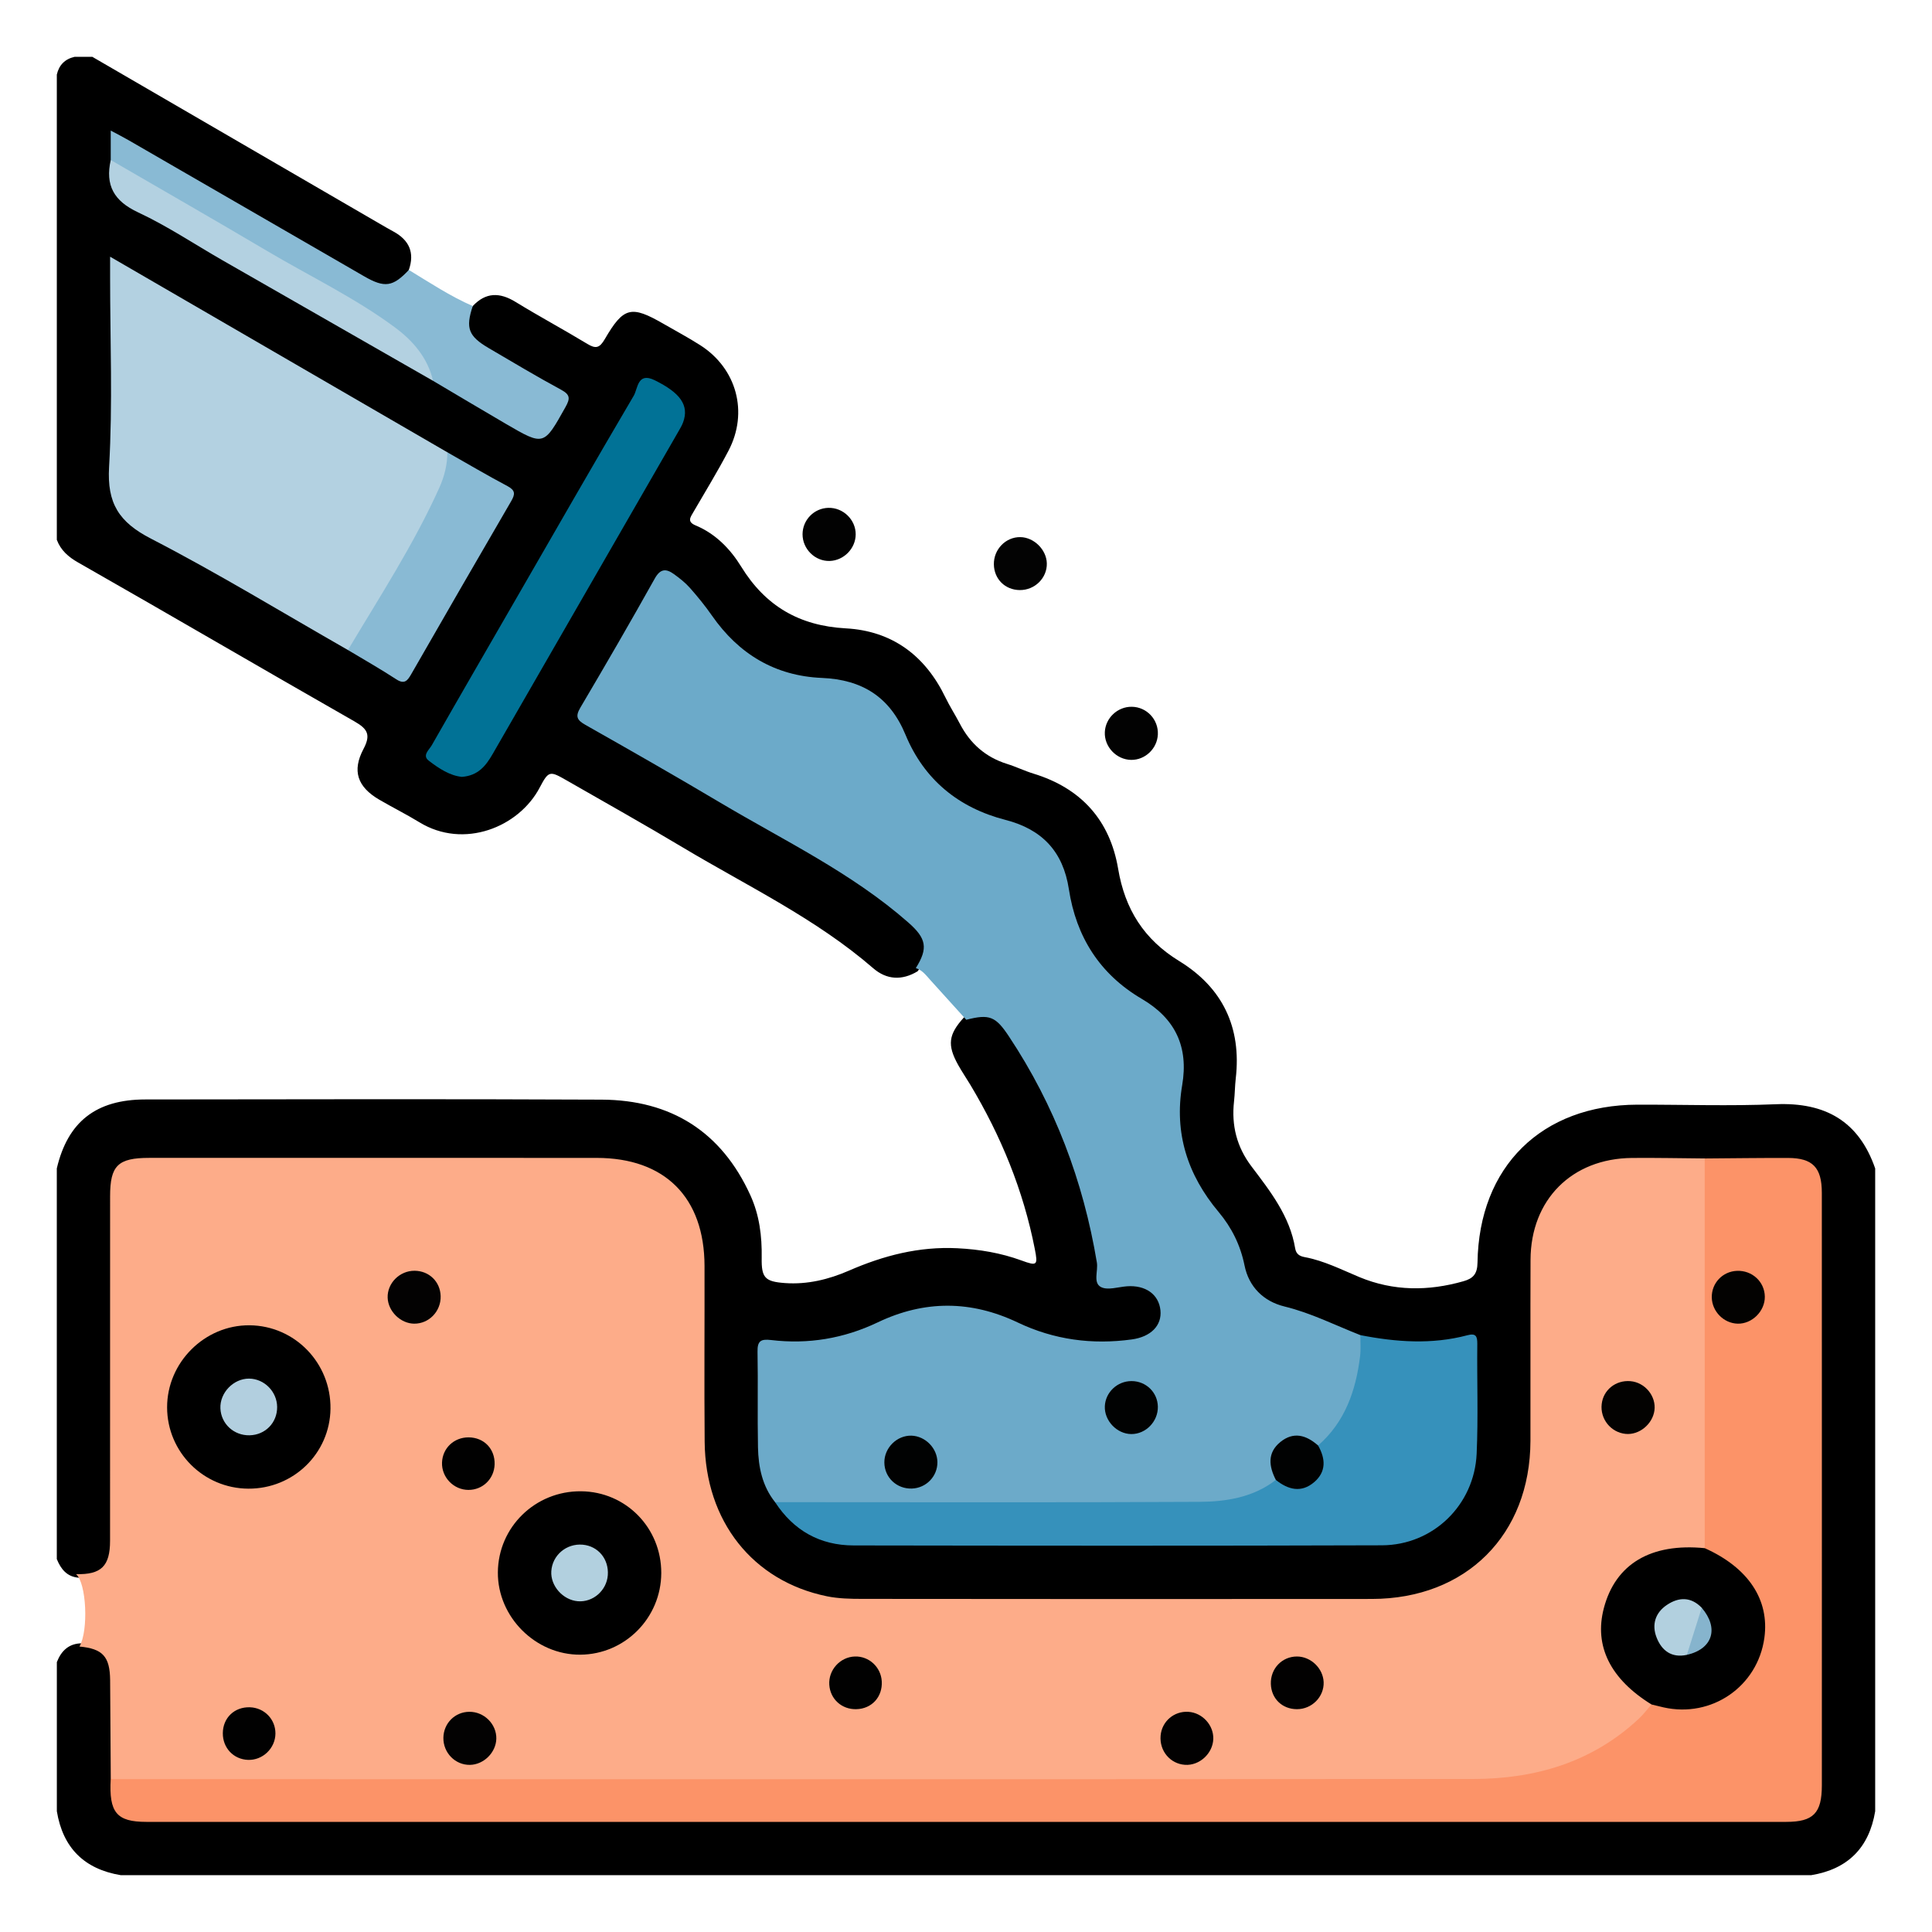 <?xml version="1.0" encoding="utf-8"?>
<!-- Generator: Adobe Illustrator 16.0.0, SVG Export Plug-In . SVG Version: 6.00 Build 0)  -->
<!DOCTYPE svg PUBLIC "-//W3C//DTD SVG 1.1//EN" "http://www.w3.org/Graphics/SVG/1.1/DTD/svg11.dtd">
<svg version="1.1" id="Layer_1" xmlns="http://www.w3.org/2000/svg" xmlns:xlink="http://www.w3.org/1999/xlink" x="0px" y="0px"
	 width="85px" height="85px" viewBox="0 0 85 85" enable-background="new 0 0 85 85" xml:space="preserve">
<g>
	<path fill-rule="evenodd" clip-rule="evenodd" d="M20.799,13.465c0.575-0.612,1.187-0.609,1.883-0.182
		c1.04,0.638,2.117,1.216,3.16,1.848c0.371,0.225,0.538,0.18,0.765-0.209c0.83-1.425,1.163-1.495,2.585-0.675
		c0.54,0.312,1.091,0.605,1.615,0.94c1.604,1.023,2.13,2.95,1.245,4.64c-0.481,0.919-1.025,1.806-1.546,2.703
		c-0.135,0.232-0.289,0.426,0.104,0.589c0.874,0.365,1.523,1.037,1.998,1.809c1.07,1.739,2.562,2.605,4.605,2.717
		c2.037,0.111,3.492,1.196,4.381,3.038c0.192,0.396,0.434,0.77,0.637,1.16c0.454,0.872,1.13,1.471,2.077,1.767
		c0.396,0.123,0.771,0.308,1.168,0.429c2.091,0.641,3.357,2.049,3.717,4.183c0.3,1.782,1.136,3.109,2.689,4.062
		c1.905,1.168,2.745,2.916,2.486,5.163c-0.039,0.335-0.038,0.676-0.076,1.011c-0.118,1.055,0.118,2,0.767,2.858
		c0.83,1.098,1.688,2.188,1.923,3.606c0.041,0.248,0.189,0.344,0.418,0.386c0.852,0.158,1.617,0.55,2.407,0.879
		c1.502,0.624,3.034,0.623,4.583,0.181c0.422-0.12,0.607-0.32,0.614-0.817c0.062-4.229,2.824-6.94,7.039-6.95
		c2.03-0.004,4.063,0.066,6.09-0.019c2.17-0.09,3.647,0.744,4.367,2.825c0,9.427,0,18.854,0,28.281
		c-0.267,1.608-1.204,2.546-2.812,2.812c-24.792,0-49.584,0-74.375,0c-1.609-0.267-2.547-1.204-2.812-2.812c0-2.188,0-4.375,0-6.562
		c0.199-0.506,0.536-0.827,1.112-0.827c1.026,0.105,1.435,0.504,1.458,1.531c0.034,1.5,0.024,3.002,0.004,4.503
		c0.134,1.365,0.35,1.568,1.774,1.569c6.168,0.007,12.336,0.003,18.504,0.003c17.464,0,34.927,0,52.39,0
		c2.02,0,2.161-0.145,2.162-2.182c0-8.146,0-16.292-0.001-24.438c0-1.929-0.167-2.09-2.089-2.098c-0.91-0.004-1.821,0.03-2.73-0.021
		c-1.067,0.021-2.134-0.007-3.201,0.011c-2.618,0.045-4.285,1.722-4.299,4.34c-0.014,2.681,0.051,5.363-0.019,8.043
		c-0.072,2.816-1.292,4.995-3.854,6.324c-0.871,0.451-1.792,0.67-2.779,0.669c-7.81-0.007-15.618,0.005-23.428-0.008
		c-3.4-0.006-6.25-2.579-6.646-5.959c-0.328-2.803-0.236-5.623-0.121-8.424c0.151-3.7-2.168-5.064-5.058-5.018
		c-6.168,0.098-12.339,0.029-18.508,0.03c-0.312,0-0.626-0.014-0.937,0.017c-0.752,0.075-1.06,0.383-1.136,1.136
		c-0.031,0.311-0.019,0.624-0.019,0.937c0,4.582,0,9.163,0,13.744c0,0.287,0.008,0.573-0.007,0.859
		c-0.054,1.104-0.487,1.519-1.609,1.546c-0.52-0.04-0.786-0.379-0.965-0.82c0-5.729,0-11.458,0-17.188
		c0.483-2.052,1.726-3.031,3.894-3.033c6.692-0.007,13.385-0.024,20.076,0.008c3.046,0.015,5.271,1.403,6.548,4.215
		c0.396,0.873,0.509,1.791,0.494,2.743c-0.014,0.879,0.14,1.048,1.025,1.112c0.979,0.071,1.922-0.158,2.812-0.546
		c1.525-0.665,3.084-1.07,4.771-0.986c0.976,0.049,1.91,0.205,2.823,0.539c0.688,0.251,0.727,0.217,0.585-0.504
		c-0.505-2.584-1.49-4.98-2.841-7.233c-0.174-0.29-0.366-0.569-0.531-0.865c-0.489-0.881-0.432-1.342,0.261-2.1
		c0.913-0.398,1.521-0.246,2.071,0.587c2.079,3.15,3.451,6.581,3.974,10.327c0.089,0.643,0.283,0.835,0.936,0.734
		c0.993-0.154,1.64,0.27,1.805,1.057c0.162,0.771-0.315,1.436-1.185,1.633c-1.719,0.39-3.39,0.122-4.954-0.581
		c-2.254-1.013-4.43-1.104-6.684-0.001c-1.299,0.636-2.731,0.832-4.185,0.715c-0.39-0.031-0.695-0.007-0.686,0.479
		c0.026,1.429-0.102,2.859,0.084,4.286c0.096,0.734,0.318,1.418,0.707,2.048c0.954,1.208,2.174,1.721,3.733,1.713
		c7.436-0.039,14.871-0.068,22.306,0.012c2.429,0.025,4.438-1.681,4.427-4.373c-0.006-1.222-0.015-2.444,0.006-3.666
		c0.009-0.546-0.164-0.766-0.735-0.635c-1.347,0.308-2.685,0.209-4.012-0.136c-1.265-0.396-2.45-1.005-3.739-1.354
		c-0.872-0.237-1.494-0.887-1.693-1.792c-0.22-0.998-0.699-1.839-1.317-2.624c-0.891-1.131-1.46-2.392-1.561-3.846
		c-0.058-0.835,0.133-1.653,0.139-2.488c0.008-0.983-0.363-1.705-1.13-2.269c-0.125-0.092-0.243-0.198-0.375-0.279
		c-2.026-1.252-3.233-3.051-3.601-5.404c-0.201-1.292-0.913-2.114-2.17-2.483c-0.323-0.095-0.632-0.247-0.955-0.344
		c-1.815-0.546-3.037-1.753-3.846-3.425c-0.182-0.376-0.41-0.725-0.619-1.085c-0.443-0.77-1.084-1.233-1.973-1.381
		c-0.513-0.085-1.028-0.184-1.543-0.229c-1.911-0.169-3.284-1.203-4.405-2.66c-0.397-0.517-0.779-1.043-1.263-1.485
		c-0.605-0.554-0.784-0.549-1.19,0.13c-0.988,1.652-1.903,3.349-2.912,4.989c-0.349,0.566-0.014,0.793,0.398,1.032
		c2.117,1.227,4.248,2.43,6.357,3.669c2.577,1.516,5.273,2.846,7.525,4.865c0.784,0.703,0.862,1.383,0.221,2.241
		c-0.682,0.414-1.362,0.38-1.953-0.132c-2.521-2.184-5.522-3.608-8.353-5.3c-1.695-1.014-3.419-1.981-5.134-2.964
		c-0.74-0.424-0.791-0.439-1.187,0.313c-0.915,1.745-3.339,2.727-5.297,1.526c-0.574-0.352-1.184-0.654-1.767-0.995
		c-0.956-0.56-1.201-1.264-0.689-2.229c0.325-0.615,0.189-0.877-0.389-1.207C11.54,29.425,7.5,27.061,3.433,24.745
		c-0.422-0.24-0.76-0.533-0.933-0.995c0-6.823,0-13.646,0-20.469C2.598,2.858,2.857,2.598,3.281,2.5c0.26,0,0.521,0,0.781,0
		C8.274,4.946,12.487,7.394,16.7,9.84c0.202,0.117,0.404,0.235,0.609,0.346c0.694,0.377,0.943,0.93,0.678,1.69
		c-0.277,0.756-0.853,1-1.659,0.627c-1.062-0.492-2.051-1.127-3.063-1.711c-2.454-1.417-4.906-2.839-7.36-4.256
		c-0.84-0.484-0.853-0.472-0.859,0.485C4.859,8.058,5.279,8.675,6.214,9.197c4.314,2.413,8.569,4.932,12.861,7.384
		c1.362,0.799,2.729,1.592,4.097,2.383c0.492,0.284,0.77,0.208,1.047-0.301c0.635-1.165,0.654-1.148-0.479-1.836
		c-0.863-0.524-1.787-0.949-2.609-1.538C20.373,14.747,20.28,14.126,20.799,13.465z"/>
	<path fill-rule="evenodd" clip-rule="evenodd" fill="#89BAD4" d="M4.872,7.04c0-0.404,0-0.809,0-1.295
		c0.309,0.166,0.556,0.291,0.795,0.429c3.453,1.994,6.903,3.992,10.357,5.984c0.904,0.521,1.265,0.461,1.963-0.282
		c0.921,0.559,1.818,1.157,2.812,1.589c-0.322,0.975-0.194,1.325,0.709,1.854c1.054,0.618,2.103,1.246,3.177,1.827
		c0.403,0.218,0.406,0.386,0.195,0.762c-0.955,1.706-0.944,1.718-2.614,0.746c-1.074-0.626-2.142-1.266-3.212-1.898
		c-1.095-2.166-3.186-3.135-5.141-4.258c-2.819-1.618-5.628-3.255-8.452-4.865C5.205,7.486,4.979,7.327,4.872,7.04z"/>
	<path fill-rule="evenodd" clip-rule="evenodd" fill="#020202" d="M36.441,22.343c0.653-0.018,1.211,0.522,1.206,1.17
		c-0.004,0.617-0.521,1.146-1.14,1.167c-0.646,0.021-1.2-0.524-1.198-1.178C35.312,22.875,35.815,22.36,36.441,22.343z"/>
	<path fill-rule="evenodd" clip-rule="evenodd" fill="#020202" d="M49.765,33.432c-0.649-0.01-1.189-0.581-1.157-1.226
		c0.029-0.619,0.562-1.119,1.185-1.111c0.656,0.007,1.178,0.56,1.148,1.218C50.913,32.936,50.383,33.44,49.765,33.432z"/>
	<path fill-rule="evenodd" clip-rule="evenodd" fill="#030303" d="M44.866,25.961c-0.645-0.006-1.128-0.483-1.14-1.128
		c-0.012-0.662,0.521-1.212,1.166-1.202c0.6,0.009,1.148,0.552,1.164,1.151C46.073,25.428,45.528,25.967,44.866,25.961z"/>
	<path fill-rule="evenodd" clip-rule="evenodd" fill="#FDAC89" d="M3.496,72.441c0.406-0.705,0.308-2.796-0.15-3.185
		c1.104,0.027,1.496-0.349,1.496-1.471c0.003-5.052,0.001-10.104,0.002-15.155c0-1.35,0.344-1.688,1.721-1.688
		c6.562-0.001,13.124-0.003,19.687,0.001c3.003,0.001,4.738,1.74,4.744,4.753c0.006,2.578-0.016,5.156,0.006,7.733
		c0.029,3.498,2.117,6.135,5.381,6.801c0.505,0.103,1.035,0.114,1.554,0.114c7.474,0.007,14.947,0.012,22.421,0.003
		c4.146-0.005,6.963-2.822,6.975-6.954c0.007-2.656-0.007-5.312,0.004-7.969c0.01-2.644,1.818-4.456,4.465-4.479
		c1.066-0.01,2.134,0.014,3.201,0.022c0.251,0.244,0.245,0.565,0.245,0.874c-0.006,5.145,0.017,10.29,0.001,15.435
		c0,0.208-0.013,0.416-0.07,0.616c-0.142,0.432-0.488,0.379-0.834,0.359c-2.212-0.123-3.855,1.57-3.656,3.765
		c0.097,1.072,0.738,1.799,1.538,2.428c0.256,0.201,0.618,0.347,0.466,0.794c-1.577,1.858-3.623,2.814-6.006,3.119
		c-1.345,0.172-2.696,0.175-4.05,0.175c-18.755-0.005-37.51-0.002-56.266-0.009c-0.506,0-1.049,0.133-1.498-0.249
		c-0.009-1.45-0.017-2.899-0.028-4.349C4.835,72.88,4.521,72.536,3.496,72.441z"/>
	<path fill-rule="evenodd" clip-rule="evenodd" fill="#6CAAC9" d="M42.512,44.866c-0.527-0.582-1.056-1.164-1.581-1.748
		c-0.188-0.208-0.354-0.438-0.639-0.526c0.55-0.875,0.466-1.307-0.328-2.004c-2.485-2.184-5.459-3.601-8.27-5.271
		c-1.966-1.168-3.951-2.302-5.941-3.427c-0.376-0.213-0.446-0.373-0.217-0.762c1.11-1.879,2.205-3.767,3.27-5.673
		c0.251-0.451,0.506-0.44,0.847-0.195c0.251,0.181,0.5,0.377,0.703,0.607c0.344,0.389,0.674,0.795,0.97,1.221
		c1.178,1.689,2.775,2.651,4.837,2.738c1.765,0.074,2.986,0.833,3.674,2.496c0.821,1.983,2.338,3.219,4.4,3.75
		c1.613,0.416,2.535,1.391,2.789,3.048c0.32,2.096,1.362,3.744,3.209,4.827c1.476,0.865,2.063,2.109,1.776,3.798
		c-0.357,2.108,0.237,3.949,1.603,5.577c0.571,0.681,0.959,1.453,1.141,2.355c0.187,0.931,0.828,1.577,1.758,1.803
		c1.17,0.285,2.233,0.827,3.341,1.261c0.237,0.286,0.216,0.632,0.194,0.964c-0.088,1.362-0.677,2.531-1.438,3.628
		c-0.133,0.191-0.302,0.357-0.559,0.38c-0.214,0.008-0.386-0.114-0.574-0.19c-0.75-0.305-1.324,0.099-1.312,0.92
		c0.005,0.323,0.156,0.66-0.092,0.962c-0.966,0.72-2.111,0.906-3.247,0.916c-5.921,0.046-11.843,0.021-17.765,0.02
		c-0.342,0-0.675-0.033-0.96-0.251c-0.564-0.706-0.735-1.545-0.753-2.412c-0.028-1.404,0.006-2.81-0.02-4.213
		c-0.009-0.471,0.148-0.562,0.592-0.51c1.638,0.197,3.209-0.066,4.701-0.779c2.054-0.98,4.104-0.97,6.16,0.01
		c1.593,0.759,3.27,0.982,5.015,0.743c0.834-0.115,1.33-0.61,1.258-1.287c-0.074-0.698-0.656-1.11-1.474-1.051
		c-0.388,0.029-0.851,0.188-1.145,0.032c-0.353-0.187-0.115-0.71-0.178-1.083c-0.599-3.585-1.854-6.91-3.868-9.942
		C43.803,44.713,43.531,44.604,42.512,44.866z"/>
	<path fill-rule="evenodd" clip-rule="evenodd" fill="#FC9368" d="M4.871,78.275c19.982,0.001,39.966,0.009,59.948-0.007
		c2.722-0.002,5.224-0.734,7.273-2.642c0.207-0.192,0.379-0.424,0.566-0.637c0.449-0.276,0.914-0.021,1.368-0.025
		c2.324-0.02,3.94-2.189,3.238-4.404c-0.255-0.802-0.782-1.391-1.492-1.835c-0.277-0.173-0.647-0.242-0.771-0.612
		c0-5.715-0.001-11.43-0.001-17.145c1.223-0.009,2.445-0.026,3.668-0.023c1.083,0.004,1.484,0.42,1.485,1.529
		c0.003,4.685,0.002,9.37,0.002,14.056c0,4.008,0.001,8.016-0.001,12.024c-0.001,1.217-0.374,1.601-1.566,1.601
		c-24.05,0.001-48.1,0.001-72.149,0C5.13,80.155,4.79,79.743,4.871,78.275z"/>
	<path fill-rule="evenodd" clip-rule="evenodd" fill="#B3D1E1" d="M15.308,28.598c-2.884-1.646-5.722-3.38-8.669-4.901
		c-1.405-0.726-1.934-1.55-1.84-3.154c0.162-2.773,0.045-5.563,0.045-8.347c0-0.25,0-0.501,0-0.902
		c5.021,2.913,9.93,5.759,14.837,8.605c0.236,0.251,0.136,0.535,0.071,0.811c-0.191,0.815-0.503,1.576-0.929,2.305
		c-0.906,1.548-1.803,3.102-2.696,4.656C15.926,28.019,15.858,28.538,15.308,28.598z"/>
	<path fill-rule="evenodd" clip-rule="evenodd" fill="#3691BB" d="M34.101,66.089c6.22,0,12.44,0.02,18.661-0.014
		c1.186-0.006,2.376-0.194,3.371-0.965c0.077-0.017,0.154-0.015,0.23,0.003c1.337,0.309,1.678,0.008,1.565-1.381
		c-0.004-0.051,0.023-0.097,0.062-0.136c1.19-1.038,1.662-2.418,1.848-3.927c0.038-0.306,0.011-0.619,0.014-0.929
		c1.569,0.307,3.141,0.421,4.708,0.005c0.368-0.098,0.438,0.04,0.435,0.376c-0.017,1.612,0.044,3.228-0.028,4.836
		c-0.102,2.257-1.914,4.022-4.167,4.03c-7.748,0.026-15.496,0.018-23.244,0.006C36.076,67.991,34.914,67.337,34.101,66.089z"/>
	<path fill-rule="evenodd" clip-rule="evenodd" fill="#017296" d="M20.322,34.179c-0.525-0.051-1.011-0.367-1.459-0.713
		c-0.301-0.231,0.019-0.478,0.131-0.675c1.248-2.188,2.512-4.368,3.771-6.551c1.7-2.946,3.391-5.9,5.118-8.832
		c0.181-0.308,0.16-1.052,0.918-0.681c1.134,0.558,1.522,1.105,1.256,1.845c-0.052,0.146-0.134,0.281-0.212,0.416
		c-2.723,4.727-5.447,9.451-8.167,14.18C21.381,33.683,21.044,34.125,20.322,34.179z"/>
	<path fill-rule="evenodd" clip-rule="evenodd" fill="#89BAD4" d="M15.308,28.598c1.396-2.344,2.891-4.633,4.015-7.128
		c0.219-0.484,0.362-1.02,0.358-1.571c0.881,0.499,1.752,1.014,2.646,1.488c0.352,0.187,0.342,0.354,0.163,0.662
		c-1.477,2.535-2.942,5.077-4.403,7.621c-0.165,0.286-0.299,0.448-0.654,0.216C16.739,29.433,16.018,29.024,15.308,28.598z"/>
	<path fill-rule="evenodd" clip-rule="evenodd" fill="#B3D1E1" d="M4.872,7.04c2.282,1.326,4.574,2.636,6.846,3.982
		c1.891,1.121,3.887,2.072,5.659,3.384c0.794,0.588,1.441,1.335,1.677,2.35c-3.085-1.766-6.17-3.53-9.254-5.298
		c-1.238-0.71-2.434-1.513-3.723-2.114C5.006,8.844,4.624,8.148,4.872,7.04z"/>
	<path fill-rule="evenodd" clip-rule="evenodd" d="M10.923,65.495c-1.97-0.011-3.566-1.607-3.571-3.572
		c-0.006-1.98,1.653-3.633,3.628-3.616c1.992,0.018,3.584,1.659,3.56,3.671C14.515,63.943,12.909,65.506,10.923,65.495z"/>
	<path fill-rule="evenodd" clip-rule="evenodd" d="M75.002,68.113c1.917,0.859,2.854,2.27,2.623,3.946
		c-0.294,2.141-2.32,3.536-4.439,3.058c-0.176-0.039-0.351-0.085-0.526-0.127c-1.811-1.118-2.531-2.569-2.1-4.228
		C71.068,68.809,72.629,67.878,75.002,68.113z"/>
	<path fill-rule="evenodd" clip-rule="evenodd" d="M29.093,69.21c-0.008,1.972-1.598,3.575-3.56,3.589
		c-1.967,0.015-3.642-1.656-3.629-3.622c0.014-1.993,1.647-3.586,3.661-3.567C27.539,65.628,29.1,67.221,29.093,69.21z"/>
	<path fill-rule="evenodd" clip-rule="evenodd" fill="#030202" d="M20.646,75.312c0.653-0.007,1.206,0.544,1.19,1.187
		c-0.015,0.605-0.554,1.139-1.16,1.148c-0.648,0.011-1.18-0.533-1.169-1.195C19.518,75.816,20.016,75.317,20.646,75.312z"/>
	<path fill-rule="evenodd" clip-rule="evenodd" fill="#030201" d="M71.517,63.085c-0.651-0.067-1.124-0.659-1.049-1.312
		c0.07-0.621,0.617-1.059,1.258-1.008c0.648,0.052,1.15,0.664,1.062,1.294C72.7,62.668,72.109,63.146,71.517,63.085z"/>
	<path fill-rule="evenodd" clip-rule="evenodd" fill="#030202" d="M19.387,57.029c0.015,0.664-0.513,1.211-1.163,1.207
		c-0.6-0.004-1.148-0.54-1.169-1.143c-0.021-0.638,0.528-1.188,1.183-1.185C18.882,55.912,19.372,56.39,19.387,57.029z"/>
	<path fill-rule="evenodd" clip-rule="evenodd" fill="#020101" d="M52.135,77.645c-0.653-0.044-1.13-0.613-1.073-1.283
		c0.052-0.626,0.591-1.089,1.221-1.049c0.617,0.04,1.116,0.585,1.097,1.196C53.357,77.15,52.769,77.688,52.135,77.645z"/>
	<path fill-rule="evenodd" clip-rule="evenodd" fill="#010101" d="M20.613,63.238c0.681,0.001,1.17,0.509,1.148,1.19
		c-0.02,0.635-0.522,1.124-1.153,1.122c-0.65-0.002-1.185-0.556-1.161-1.205C19.47,63.714,19.972,63.237,20.613,63.238z"/>
	<path fill-rule="evenodd" clip-rule="evenodd" fill="#010101" d="M37.611,72.879c0.622-0.02,1.149,0.468,1.183,1.095
		c0.038,0.683-0.439,1.205-1.116,1.223c-0.643,0.018-1.153-0.444-1.193-1.077C36.444,73.471,36.963,72.899,37.611,72.879z"/>
	<path fill-rule="evenodd" clip-rule="evenodd" fill="#020101" d="M57.059,75.197c-0.649-0.001-1.13-0.468-1.147-1.114
		c-0.019-0.672,0.492-1.205,1.15-1.204c0.61,0.001,1.15,0.522,1.173,1.13C58.257,74.652,57.718,75.198,57.059,75.197z"/>
	<path fill-rule="evenodd" clip-rule="evenodd" fill="#010101" d="M12.118,76.27c-0.005,0.649-0.564,1.184-1.211,1.157
		c-0.634-0.025-1.107-0.527-1.104-1.17c0.003-0.679,0.512-1.166,1.194-1.144C11.631,75.135,12.123,75.642,12.118,76.27z"/>
	<path fill-rule="evenodd" clip-rule="evenodd" fill="#010202" d="M49.771,63.093c-0.635-0.006-1.189-0.589-1.163-1.223
		c0.026-0.617,0.552-1.111,1.179-1.108c0.635,0.003,1.141,0.494,1.154,1.123C50.954,62.537,50.412,63.098,49.771,63.093z"/>
	<path fill-rule="evenodd" clip-rule="evenodd" fill="#010202" d="M41.242,64.329c0.006,0.623-0.493,1.14-1.122,1.161
		c-0.667,0.023-1.208-0.487-1.212-1.146c-0.005-0.648,0.555-1.2,1.195-1.181C40.714,63.183,41.237,63.718,41.242,64.329z"/>
	<path fill-rule="evenodd" clip-rule="evenodd" fill="#010202" d="M57.991,63.597c0.33,0.579,0.365,1.152-0.172,1.611
		c-0.565,0.483-1.146,0.337-1.687-0.098c-0.308-0.601-0.382-1.193,0.198-1.667C56.912,62.969,57.475,63.139,57.991,63.597z"/>
	<path fill-rule="evenodd" clip-rule="evenodd" fill="#030201" d="M77.645,57.045c0.009,0.638-0.559,1.205-1.192,1.191
		c-0.614-0.014-1.131-0.536-1.142-1.156c-0.011-0.629,0.476-1.143,1.107-1.168C77.087,55.885,77.636,56.392,77.645,57.045z"/>
	<path fill-rule="evenodd" clip-rule="evenodd" fill="#B2CFDF" d="M12.193,61.899c0.007,0.692-0.519,1.233-1.212,1.248
		s-1.255-0.504-1.284-1.185c-0.029-0.686,0.574-1.312,1.261-1.309C11.626,60.658,12.187,61.224,12.193,61.899z"/>
	<path fill-rule="evenodd" clip-rule="evenodd" fill="#B2D0DF" d="M74.215,72.807c-0.677,0.146-1.111-0.19-1.335-0.771
		c-0.217-0.562-0.053-1.086,0.458-1.427c0.522-0.35,1.057-0.364,1.53,0.125C75.025,71.543,74.712,72.204,74.215,72.807z"/>
	<path fill-rule="evenodd" clip-rule="evenodd" fill="#86B4CD" d="M74.215,72.807c0.218-0.691,0.436-1.382,0.653-2.072
		C75.639,71.637,75.351,72.55,74.215,72.807z"/>
	<path fill-rule="evenodd" clip-rule="evenodd" fill="#B2D0DF" d="M25.424,70.448c-0.658-0.053-1.21-0.676-1.169-1.321
		c0.045-0.706,0.666-1.23,1.381-1.167c0.684,0.061,1.158,0.638,1.105,1.342C26.689,69.979,26.089,70.502,25.424,70.448z"/>
</g>
</svg>
